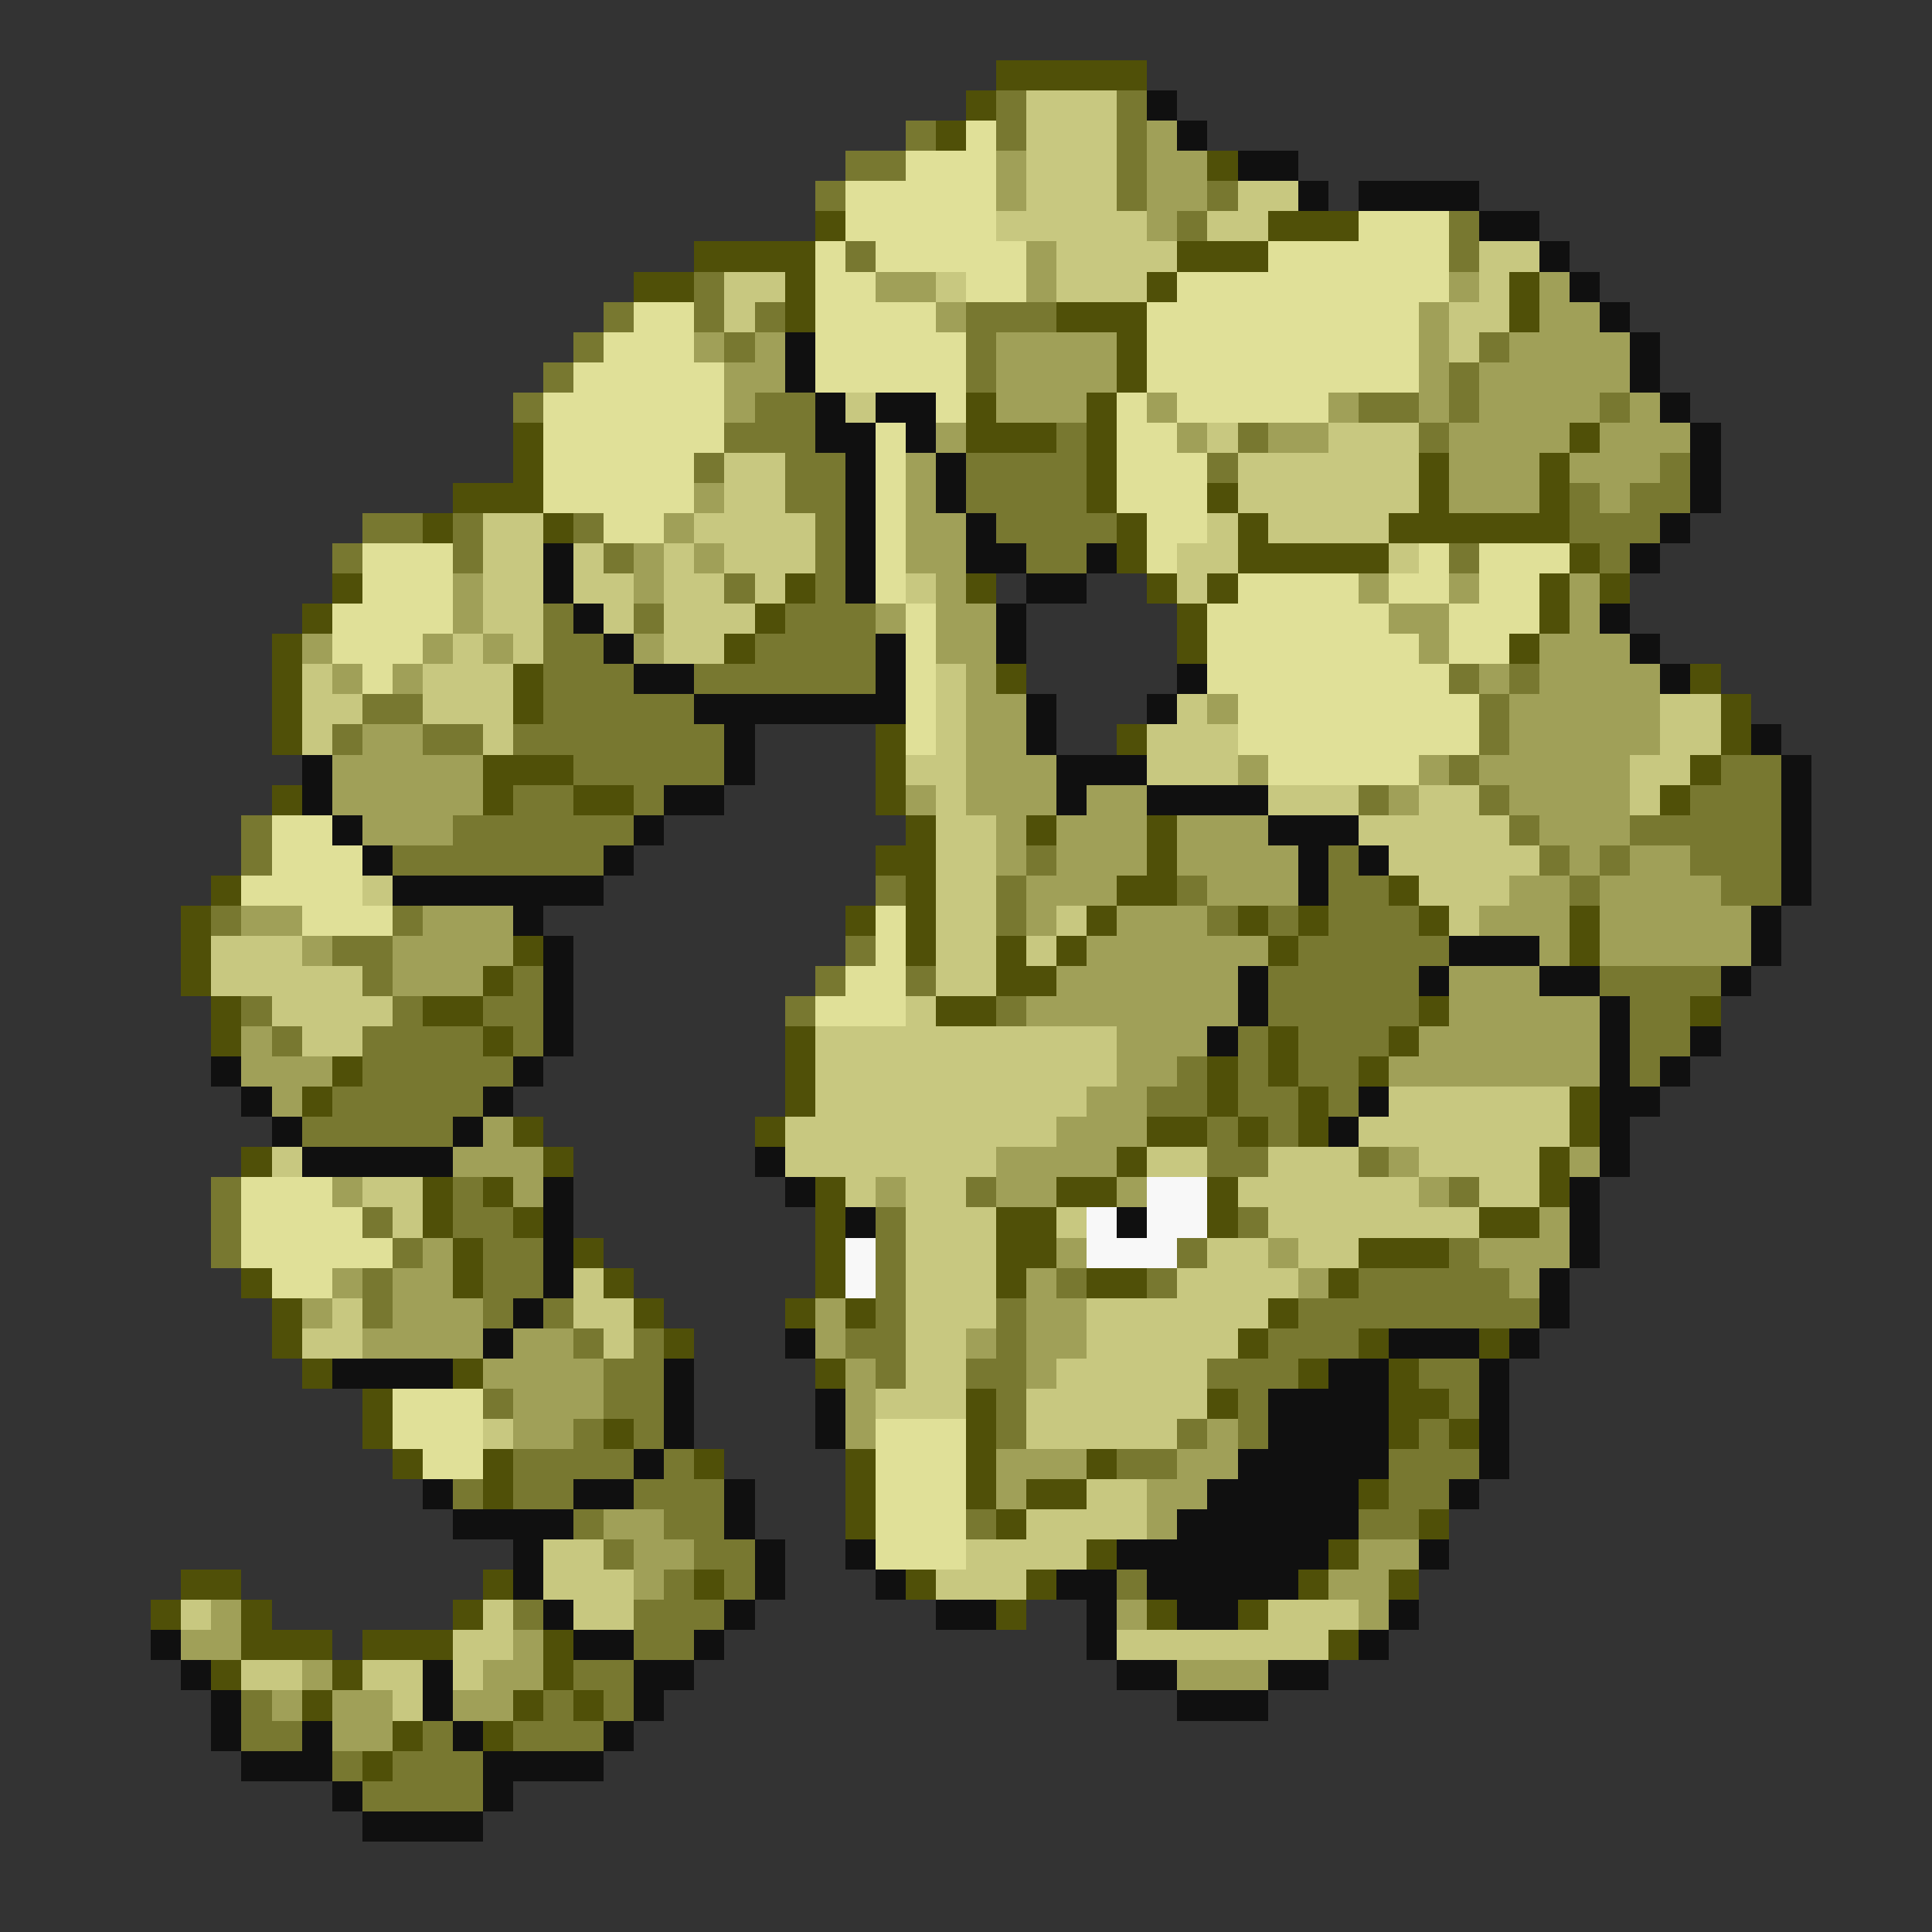 <svg xmlns="http://www.w3.org/2000/svg" viewBox="0 -0.5 64 64" shape-rendering="crispEdges">
<rect x="0" y="-0.5" width="64" height="64" fill="#333333" stroke="none"/>
<path stroke="#505008" d="M33 2h5M32 3h1M31 4h1M40 5h1M27 7h1M42 7h3M23 8h4M39 8h3M21 9h2M26 9h1M38 9h1M50 9h1M26 10h1M35 10h3M50 10h1M37 11h1M37 12h1M32 13h1M36 13h1M17 14h1M32 14h3M36 14h1M52 14h1M17 15h1M36 15h1M47 15h1M51 15h1M15 16h3M36 16h1M40 16h1M47 16h1M51 16h1M14 17h1M18 17h1M37 17h1M41 17h1M46 17h6M37 18h1M41 18h5M52 18h1M11 19h1M26 19h1M32 19h1M38 19h1M40 19h1M51 19h1M53 19h1M10 20h1M25 20h1M39 20h1M51 20h1M9 21h1M24 21h1M39 21h1M50 21h1M9 22h1M17 22h1M33 22h1M56 22h1M9 23h1M17 23h1M57 23h1M9 24h1M29 24h1M37 24h1M57 24h1M16 25h3M29 25h1M56 25h1M9 26h1M16 26h1M19 26h2M29 26h1M55 26h1M30 27h1M34 27h1M38 27h1M29 28h2M38 28h1M7 29h1M30 29h1M37 29h2M46 29h1M6 30h1M28 30h1M30 30h1M36 30h1M41 30h1M43 30h1M47 30h1M52 30h1M6 31h1M17 31h1M30 31h1M33 31h1M35 31h1M42 31h1M52 31h1M6 32h1M16 32h1M33 32h2M7 33h1M14 33h2M31 33h2M47 33h1M56 33h1M7 34h1M16 34h1M26 34h1M42 34h1M46 34h1M11 35h1M26 35h1M40 35h1M42 35h1M45 35h1M10 36h1M26 36h1M40 36h1M43 36h1M52 36h1M17 37h1M25 37h1M38 37h2M41 37h1M43 37h1M52 37h1M8 38h1M18 38h1M37 38h1M51 38h1M14 39h1M16 39h1M27 39h1M35 39h2M40 39h1M51 39h1M14 40h1M17 40h1M27 40h1M33 40h2M40 40h1M49 40h2M15 41h1M19 41h1M27 41h1M33 41h2M45 41h3M8 42h1M15 42h1M20 42h1M27 42h1M33 42h1M36 42h2M44 42h1M9 43h1M21 43h1M26 43h1M28 43h1M42 43h1M9 44h1M22 44h1M41 44h1M45 44h1M49 44h1M10 45h1M15 45h1M27 45h1M43 45h1M46 45h1M12 46h1M32 46h1M40 46h1M46 46h2M12 47h1M20 47h1M32 47h1M46 47h1M48 47h1M13 48h1M16 48h1M23 48h1M28 48h1M32 48h1M36 48h1M16 49h1M28 49h1M32 49h1M34 49h2M45 49h1M28 50h1M33 50h1M47 50h1M36 51h1M44 51h1M6 52h2M16 52h1M23 52h1M30 52h1M34 52h1M43 52h1M46 52h1M5 53h1M8 53h1M15 53h1M33 53h1M38 53h1M41 53h1M8 54h3M12 54h3M18 54h1M44 54h1M7 55h1M11 55h1M18 55h1M10 56h1M17 56h1M19 56h1M13 57h1M16 57h1M12 58h1" />
<path stroke="#787830" d="M33 3h1M37 3h1M30 4h1M33 4h1M37 4h1M28 5h2M37 5h1M27 6h1M37 6h1M40 6h1M39 7h1M48 7h1M28 8h1M48 8h1M23 9h1M20 10h1M23 10h1M25 10h1M32 10h3M19 11h1M24 11h1M32 11h1M49 11h1M18 12h1M32 12h1M48 12h1M17 13h1M25 13h2M45 13h2M48 13h1M53 13h1M24 14h3M35 14h1M41 14h1M47 14h1M23 15h1M26 15h2M32 15h4M40 15h1M55 15h1M26 16h2M32 16h4M52 16h1M54 16h2M12 17h2M15 17h1M19 17h1M27 17h1M33 17h4M52 17h3M11 18h1M15 18h1M20 18h1M27 18h1M34 18h2M48 18h1M53 18h1M24 19h1M27 19h1M18 20h1M21 20h1M26 20h3M18 21h2M25 21h4M18 22h3M23 22h6M48 22h1M50 22h1M12 23h2M18 23h5M49 23h1M11 24h1M14 24h2M17 24h7M49 24h1M19 25h5M48 25h1M57 25h2M17 26h2M21 26h1M45 26h1M49 26h1M56 26h3M8 27h1M15 27h6M50 27h1M54 27h5M8 28h1M13 28h7M34 28h1M44 28h1M51 28h1M53 28h1M56 28h3M29 29h1M33 29h1M39 29h1M44 29h2M52 29h1M57 29h2M7 30h1M13 30h1M33 30h1M40 30h1M42 30h1M44 30h3M11 31h2M28 31h1M43 31h5M12 32h1M17 32h1M27 32h1M30 32h1M42 32h5M53 32h4M8 33h1M13 33h1M16 33h2M26 33h1M33 33h1M42 33h5M54 33h2M9 34h1M12 34h4M17 34h1M41 34h1M43 34h3M54 34h2M12 35h5M39 35h1M41 35h1M43 35h2M54 35h1M11 36h5M38 36h2M41 36h2M44 36h1M10 37h5M40 37h1M42 37h1M40 38h2M45 38h1M7 39h1M15 39h1M32 39h1M48 39h1M7 40h1M12 40h1M15 40h2M29 40h1M41 40h1M7 41h1M13 41h1M16 41h2M29 41h1M39 41h1M48 41h1M12 42h1M16 42h2M29 42h1M35 42h1M38 42h1M45 42h5M12 43h1M16 43h1M18 43h1M29 43h1M33 43h1M43 43h8M19 44h1M21 44h1M28 44h2M33 44h1M42 44h3M20 45h2M29 45h1M32 45h2M40 45h3M47 45h2M16 46h1M20 46h2M33 46h1M41 46h1M48 46h1M19 47h1M21 47h1M33 47h1M39 47h1M41 47h1M47 47h1M17 48h4M22 48h1M37 48h2M46 48h3M15 49h1M17 49h2M21 49h3M46 49h2M19 50h1M22 50h2M32 50h1M45 50h2M20 51h1M23 51h2M22 52h1M24 52h1M37 52h1M17 53h1M21 53h3M21 54h2M19 55h2M8 56h1M18 56h1M20 56h1M8 57h2M14 57h1M17 57h3M11 58h1M13 58h3M12 59h4" />
<path stroke="#c8c880" d="M34 3h3M34 4h3M34 5h3M34 6h3M41 6h2M33 7h5M40 7h2M35 8h4M49 8h2M24 9h2M31 9h1M35 9h3M49 9h1M24 10h1M48 10h2M48 11h1M28 13h1M40 14h1M44 14h3M24 15h2M41 15h6M24 16h2M41 16h6M16 17h2M23 17h4M40 17h1M42 17h4M16 18h2M19 18h1M22 18h1M24 18h3M39 18h2M46 18h1M16 19h2M19 19h2M22 19h2M25 19h1M30 19h1M39 19h1M16 20h2M20 20h1M22 20h3M15 21h1M17 21h1M22 21h2M10 22h1M14 22h3M31 22h1M10 23h2M14 23h3M31 23h1M39 23h1M55 23h2M10 24h1M16 24h1M31 24h1M38 24h3M55 24h2M30 25h2M38 25h3M54 25h2M31 26h1M42 26h3M47 26h2M54 26h1M31 27h2M45 27h5M31 28h2M46 28h5M12 29h1M31 29h2M47 29h3M31 30h2M35 30h1M48 30h1M7 31h3M31 31h2M34 31h1M7 32h5M31 32h2M9 33h4M30 33h1M10 34h2M27 34h10M27 35h10M27 36h9M46 36h6M26 37h9M45 37h7M9 38h1M26 38h7M38 38h2M42 38h3M47 38h4M12 39h2M28 39h1M30 39h2M41 39h6M49 39h2M13 40h1M30 40h3M35 40h1M42 40h7M30 41h3M40 41h2M43 41h2M19 42h1M30 42h3M39 42h4M11 43h1M19 43h2M30 43h3M36 43h6M10 44h2M20 44h1M30 44h2M36 44h5M30 45h2M35 45h5M29 46h3M34 46h6M16 47h1M34 47h5M36 49h2M34 50h4M18 51h2M32 51h4M18 52h3M31 52h3M6 53h1M16 53h1M19 53h2M42 53h3M15 54h2M37 54h7M8 55h2M12 55h2M15 55h1M13 56h1" />
<path stroke="#101010" d="M38 3h1M39 4h1M41 5h2M43 6h1M45 6h4M49 7h2M51 8h1M52 9h1M53 10h1M26 11h1M54 11h1M26 12h1M54 12h1M27 13h1M29 13h2M55 13h1M27 14h2M30 14h1M56 14h1M28 15h1M31 15h1M56 15h1M28 16h1M31 16h1M56 16h1M28 17h1M32 17h1M55 17h1M18 18h1M28 18h1M32 18h2M36 18h1M54 18h1M18 19h1M28 19h1M34 19h2M19 20h1M33 20h1M53 20h1M20 21h1M29 21h1M33 21h1M54 21h1M21 22h2M29 22h1M39 22h1M55 22h1M23 23h7M34 23h1M38 23h1M24 24h1M34 24h1M58 24h1M10 25h1M24 25h1M35 25h3M59 25h1M10 26h1M22 26h2M35 26h1M38 26h4M59 26h1M11 27h1M21 27h1M42 27h3M59 27h1M12 28h1M20 28h1M43 28h1M45 28h1M59 28h1M13 29h7M43 29h1M59 29h1M17 30h1M58 30h1M18 31h1M48 31h3M58 31h1M18 32h1M41 32h1M47 32h1M51 32h2M57 32h1M18 33h1M41 33h1M53 33h1M18 34h1M40 34h1M53 34h1M56 34h1M7 35h1M17 35h1M53 35h1M55 35h1M8 36h1M16 36h1M45 36h1M53 36h2M9 37h1M15 37h1M44 37h1M53 37h1M10 38h5M25 38h1M53 38h1M18 39h1M26 39h1M52 39h1M18 40h1M28 40h1M37 40h1M52 40h1M18 41h1M52 41h1M18 42h1M51 42h1M17 43h1M51 43h1M16 44h1M26 44h1M46 44h3M50 44h1M11 45h4M22 45h1M44 45h2M49 45h1M22 46h1M27 46h1M42 46h4M49 46h1M22 47h1M27 47h1M42 47h4M49 47h1M21 48h1M41 48h5M49 48h1M14 49h1M19 49h2M24 49h1M40 49h5M48 49h1M15 50h4M24 50h1M39 50h6M17 51h1M25 51h1M28 51h1M37 51h7M47 51h1M17 52h1M25 52h1M29 52h1M35 52h2M38 52h5M18 53h1M24 53h1M31 53h2M36 53h1M39 53h2M46 53h1M5 54h1M19 54h2M23 54h1M36 54h1M45 54h1M6 55h1M14 55h1M21 55h2M37 55h2M42 55h2M7 56h1M14 56h1M21 56h1M39 56h3M7 57h1M10 57h1M15 57h1M20 57h1M8 58h3M16 58h4M11 59h1M16 59h1M12 60h4" />
<path stroke="#e0e098" d="M32 4h1M30 5h3M28 6h5M28 7h5M45 7h3M27 8h1M29 8h5M42 8h6M27 9h2M32 9h2M39 9h9M21 10h2M27 10h4M38 10h9M20 11h3M27 11h5M38 11h9M19 12h5M27 12h5M38 12h9M18 13h6M31 13h1M37 13h1M39 13h5M18 14h6M29 14h1M37 14h2M18 15h5M29 15h1M37 15h3M18 16h5M29 16h1M37 16h3M20 17h2M29 17h1M38 17h2M12 18h3M29 18h1M38 18h1M47 18h1M49 18h3M12 19h3M29 19h1M41 19h4M46 19h2M49 19h2M11 20h4M30 20h1M40 20h6M48 20h3M11 21h3M30 21h1M40 21h7M48 21h2M12 22h1M30 22h1M40 22h8M30 23h1M41 23h8M30 24h1M41 24h8M42 25h5M9 27h2M9 28h3M8 29h4M10 30h3M29 30h1M29 31h1M28 32h2M27 33h3M8 39h3M8 40h4M8 41h5M9 42h2M13 46h3M13 47h3M29 47h3M14 48h2M29 48h3M29 49h3M29 50h3M29 51h3" />
<path stroke="#a0a058" d="M38 4h1M33 5h1M38 5h2M33 6h1M38 6h2M38 7h1M34 8h1M29 9h2M34 9h1M48 9h1M51 9h1M31 10h1M47 10h1M51 10h2M23 11h1M25 11h1M33 11h4M47 11h1M50 11h4M24 12h2M33 12h4M47 12h1M49 12h5M24 13h1M33 13h3M38 13h1M44 13h1M47 13h1M49 13h4M54 13h1M31 14h1M39 14h1M42 14h2M48 14h4M53 14h3M30 15h1M48 15h3M52 15h3M23 16h1M30 16h1M48 16h3M53 16h1M22 17h1M30 17h2M21 18h1M23 18h1M30 18h2M15 19h1M21 19h1M31 19h1M45 19h1M48 19h1M52 19h1M15 20h1M29 20h1M31 20h2M46 20h2M52 20h1M10 21h1M14 21h1M16 21h1M21 21h1M31 21h2M47 21h1M51 21h3M11 22h1M13 22h1M32 22h1M49 22h1M51 22h4M32 23h2M40 23h1M50 23h5M12 24h2M32 24h2M50 24h5M11 25h5M32 25h3M41 25h1M47 25h1M49 25h5M11 26h5M30 26h1M32 26h3M36 26h2M46 26h1M50 26h4M12 27h3M33 27h1M35 27h3M39 27h3M51 27h3M33 28h1M35 28h3M39 28h4M52 28h1M54 28h2M34 29h3M40 29h3M50 29h2M53 29h4M8 30h2M14 30h3M34 30h1M37 30h3M49 30h3M53 30h5M10 31h1M13 31h4M36 31h6M51 31h1M53 31h5M13 32h3M35 32h6M48 32h3M34 33h7M48 33h5M8 34h1M37 34h3M47 34h6M8 35h3M37 35h2M46 35h7M9 36h1M36 36h2M16 37h1M35 37h3M15 38h3M33 38h4M46 38h1M52 38h1M11 39h1M17 39h1M29 39h1M33 39h2M37 39h1M47 39h1M51 40h1M14 41h1M35 41h1M42 41h1M49 41h3M11 42h1M13 42h2M34 42h1M43 42h1M50 42h1M10 43h1M13 43h3M27 43h1M34 43h2M12 44h4M17 44h2M27 44h1M32 44h1M34 44h2M16 45h4M28 45h1M34 45h1M17 46h3M28 46h1M17 47h2M28 47h1M40 47h1M33 48h3M39 48h2M33 49h1M38 49h2M20 50h2M38 50h1M21 51h2M45 51h2M21 52h1M44 52h2M7 53h1M37 53h1M45 53h1M6 54h2M17 54h1M10 55h1M16 55h2M39 55h3M9 56h1M11 56h2M15 56h2M11 57h2" />
<path stroke="#f8f8f8" d="M38 39h2M36 40h1M38 40h2M28 41h1M36 41h3M28 42h1" />
</svg>